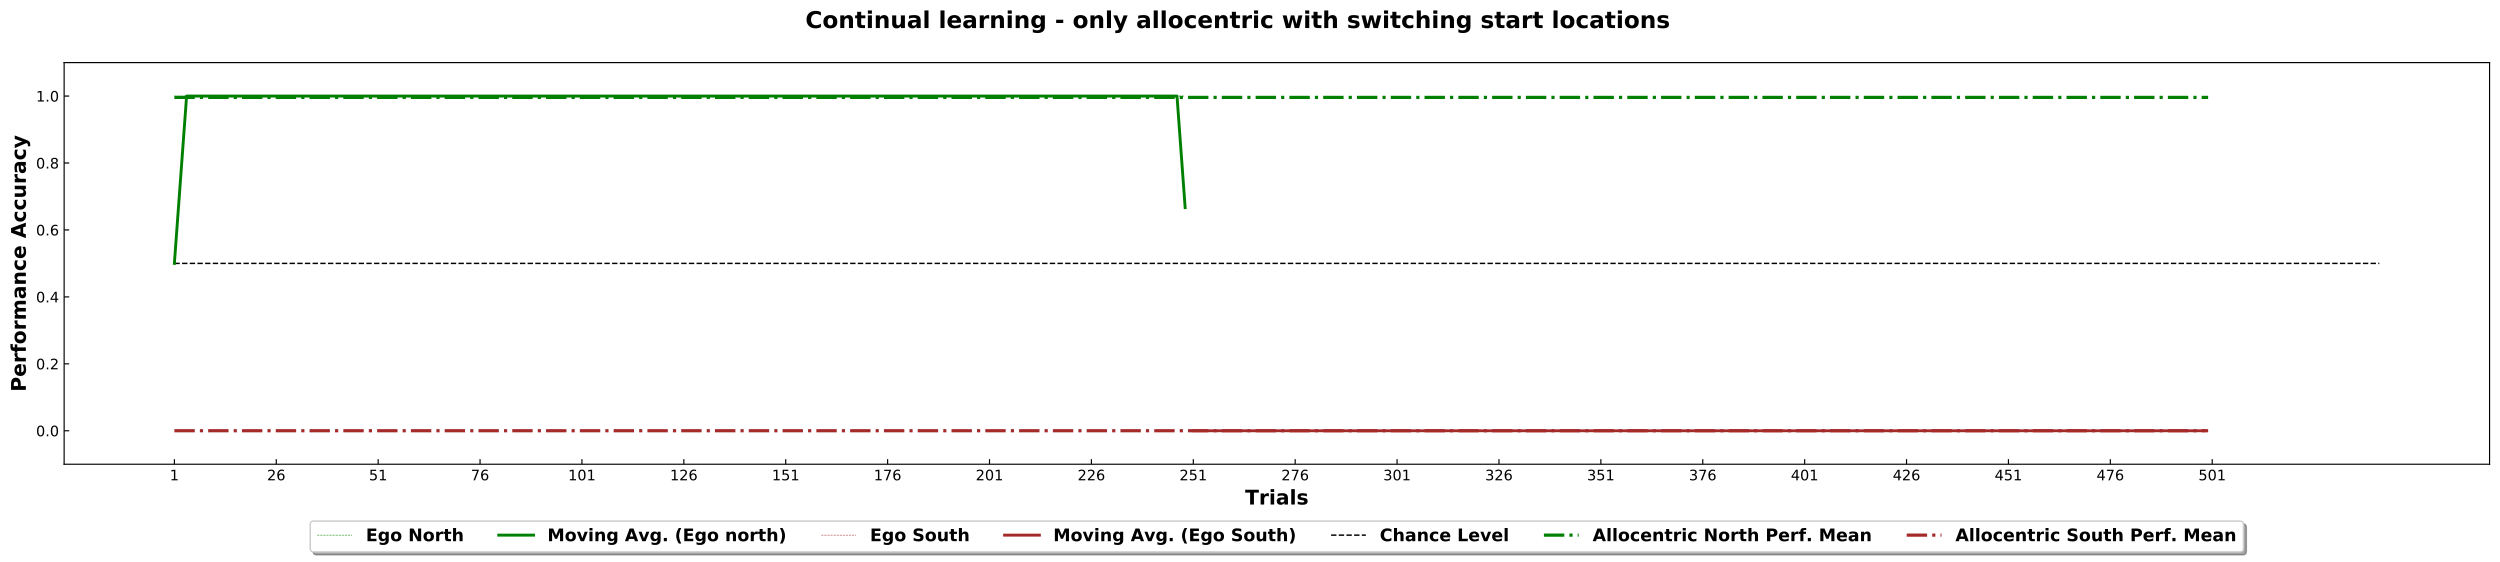 <?xml version="1.0" encoding="utf-8" standalone="no"?>
<!DOCTYPE svg PUBLIC "-//W3C//DTD SVG 1.1//EN"
  "http://www.w3.org/Graphics/SVG/1.1/DTD/svg11.dtd">
<!-- Created with matplotlib (https://matplotlib.org/) -->
<svg height="388.128pt" version="1.1" viewBox="0 0 1725.462 388.128" width="1725.462pt" xmlns="http://www.w3.org/2000/svg" xmlns:xlink="http://www.w3.org/1999/xlink">
 <defs>
  <style type="text/css">
*{stroke-linecap:butt;stroke-linejoin:round;}
  </style>
 </defs>
 <g id="figure_1">
  <g id="patch_1">
   <path d="M 0 388.128 
L 1725.462 388.128 
L 1725.462 -0 
L 0 -0 
z
" style="fill:#ffffff;"/>
  </g>
  <g id="axes_1">
   <g id="patch_2">
    <path d="M 44.262 320.4 
L 1718.262 320.4 
L 1718.262 43.2 
L 44.262 43.2 
z
" style="fill:#ffffff;"/>
   </g>
   <g id="matplotlib.axis_1">
    <g id="xtick_1">
     <g id="line2d_1">
      <defs>
       <path d="M 0 0 
L 0 -3.5 
" id="maa610872eb" style="stroke:#000000;stroke-width:0.8;"/>
      </defs>
      <g>
       <use style="stroke:#000000;stroke-width:0.8;" x="120.353" xlink:href="#maa610872eb" y="320.4"/>
      </g>
     </g>
     <g id="text_1">
      <!-- 1 -->
      <defs>
       <path d="M 12.406 8.297 
L 28.516 8.297 
L 28.516 63.922 
L 10.984 60.406 
L 10.984 69.391 
L 28.422 72.906 
L 38.281 72.906 
L 38.281 8.297 
L 54.391 8.297 
L 54.391 0 
L 12.406 0 
z
" id="DejaVuSans-49"/>
      </defs>
      <g transform="translate(117.172 331.498)scale(0.1 -0.1)">
       <use xlink:href="#DejaVuSans-49"/>
      </g>
     </g>
    </g>
    <g id="xtick_2">
     <g id="line2d_2">
      <g>
       <use style="stroke:#000000;stroke-width:0.8;" x="190.677" xlink:href="#maa610872eb" y="320.4"/>
      </g>
     </g>
     <g id="text_2">
      <!-- 26 -->
      <defs>
       <path d="M 19.188 8.297 
L 53.609 8.297 
L 53.609 0 
L 7.328 0 
L 7.328 8.297 
Q 12.938 14.109 22.625 23.891 
Q 32.328 33.688 34.812 36.531 
Q 39.547 41.844 41.422 45.531 
Q 43.312 49.219 43.312 52.781 
Q 43.312 58.594 39.234 62.25 
Q 35.156 65.922 28.609 65.922 
Q 23.969 65.922 18.812 64.312 
Q 13.672 62.703 7.812 59.422 
L 7.812 69.391 
Q 13.766 71.781 18.938 73 
Q 24.125 74.219 28.422 74.219 
Q 39.75 74.219 46.484 68.547 
Q 53.219 62.891 53.219 53.422 
Q 53.219 48.922 51.531 44.891 
Q 49.859 40.875 45.406 35.406 
Q 44.188 33.984 37.641 27.219 
Q 31.109 20.453 19.188 8.297 
z
" id="DejaVuSans-50"/>
       <path d="M 33.016 40.375 
Q 26.375 40.375 22.484 35.828 
Q 18.609 31.297 18.609 23.391 
Q 18.609 15.531 22.484 10.953 
Q 26.375 6.391 33.016 6.391 
Q 39.656 6.391 43.531 10.953 
Q 47.406 15.531 47.406 23.391 
Q 47.406 31.297 43.531 35.828 
Q 39.656 40.375 33.016 40.375 
z
M 52.594 71.297 
L 52.594 62.312 
Q 48.875 64.062 45.094 64.984 
Q 41.312 65.922 37.594 65.922 
Q 27.828 65.922 22.672 59.328 
Q 17.531 52.734 16.797 39.406 
Q 19.672 43.656 24.016 45.922 
Q 28.375 48.188 33.594 48.188 
Q 44.578 48.188 50.953 41.516 
Q 57.328 34.859 57.328 23.391 
Q 57.328 12.156 50.688 5.359 
Q 44.047 -1.422 33.016 -1.422 
Q 20.359 -1.422 13.672 8.266 
Q 6.984 17.969 6.984 36.375 
Q 6.984 53.656 15.188 63.938 
Q 23.391 74.219 37.203 74.219 
Q 40.922 74.219 44.703 73.484 
Q 48.484 72.75 52.594 71.297 
z
" id="DejaVuSans-54"/>
      </defs>
      <g transform="translate(184.315 331.498)scale(0.1 -0.1)">
       <use xlink:href="#DejaVuSans-50"/>
       <use x="63.623" xlink:href="#DejaVuSans-54"/>
      </g>
     </g>
    </g>
    <g id="xtick_3">
     <g id="line2d_3">
      <g>
       <use style="stroke:#000000;stroke-width:0.8;" x="261.001" xlink:href="#maa610872eb" y="320.4"/>
      </g>
     </g>
     <g id="text_3">
      <!-- 51 -->
      <defs>
       <path d="M 10.797 72.906 
L 49.516 72.906 
L 49.516 64.594 
L 19.828 64.594 
L 19.828 46.734 
Q 21.969 47.469 24.109 47.828 
Q 26.266 48.188 28.422 48.188 
Q 40.625 48.188 47.75 41.5 
Q 54.891 34.812 54.891 23.391 
Q 54.891 11.625 47.562 5.094 
Q 40.234 -1.422 26.906 -1.422 
Q 22.312 -1.422 17.547 -0.641 
Q 12.797 0.141 7.719 1.703 
L 7.719 11.625 
Q 12.109 9.234 16.797 8.062 
Q 21.484 6.891 26.703 6.891 
Q 35.156 6.891 40.078 11.328 
Q 45.016 15.766 45.016 23.391 
Q 45.016 31 40.078 35.438 
Q 35.156 39.891 26.703 39.891 
Q 22.75 39.891 18.812 39.016 
Q 14.891 38.141 10.797 36.281 
z
" id="DejaVuSans-53"/>
      </defs>
      <g transform="translate(254.639 331.498)scale(0.1 -0.1)">
       <use xlink:href="#DejaVuSans-53"/>
       <use x="63.623" xlink:href="#DejaVuSans-49"/>
      </g>
     </g>
    </g>
    <g id="xtick_4">
     <g id="line2d_4">
      <g>
       <use style="stroke:#000000;stroke-width:0.8;" x="331.326" xlink:href="#maa610872eb" y="320.4"/>
      </g>
     </g>
     <g id="text_4">
      <!-- 76 -->
      <defs>
       <path d="M 8.203 72.906 
L 55.078 72.906 
L 55.078 68.703 
L 28.609 0 
L 18.312 0 
L 43.219 64.594 
L 8.203 64.594 
z
" id="DejaVuSans-55"/>
      </defs>
      <g transform="translate(324.963 331.498)scale(0.1 -0.1)">
       <use xlink:href="#DejaVuSans-55"/>
       <use x="63.623" xlink:href="#DejaVuSans-54"/>
      </g>
     </g>
    </g>
    <g id="xtick_5">
     <g id="line2d_5">
      <g>
       <use style="stroke:#000000;stroke-width:0.8;" x="401.65" xlink:href="#maa610872eb" y="320.4"/>
      </g>
     </g>
     <g id="text_5">
      <!-- 101 -->
      <defs>
       <path d="M 31.781 66.406 
Q 24.172 66.406 20.328 58.906 
Q 16.5 51.422 16.5 36.375 
Q 16.5 21.391 20.328 13.891 
Q 24.172 6.391 31.781 6.391 
Q 39.453 6.391 43.281 13.891 
Q 47.125 21.391 47.125 36.375 
Q 47.125 51.422 43.281 58.906 
Q 39.453 66.406 31.781 66.406 
z
M 31.781 74.219 
Q 44.047 74.219 50.516 64.516 
Q 56.984 54.828 56.984 36.375 
Q 56.984 17.969 50.516 8.266 
Q 44.047 -1.422 31.781 -1.422 
Q 19.531 -1.422 13.062 8.266 
Q 6.594 17.969 6.594 36.375 
Q 6.594 54.828 13.062 64.516 
Q 19.531 74.219 31.781 74.219 
z
" id="DejaVuSans-48"/>
      </defs>
      <g transform="translate(392.106 331.498)scale(0.1 -0.1)">
       <use xlink:href="#DejaVuSans-49"/>
       <use x="63.623" xlink:href="#DejaVuSans-48"/>
       <use x="127.246" xlink:href="#DejaVuSans-49"/>
      </g>
     </g>
    </g>
    <g id="xtick_6">
     <g id="line2d_6">
      <g>
       <use style="stroke:#000000;stroke-width:0.8;" x="471.974" xlink:href="#maa610872eb" y="320.4"/>
      </g>
     </g>
     <g id="text_6">
      <!-- 126 -->
      <g transform="translate(462.431 331.498)scale(0.1 -0.1)">
       <use xlink:href="#DejaVuSans-49"/>
       <use x="63.623" xlink:href="#DejaVuSans-50"/>
       <use x="127.246" xlink:href="#DejaVuSans-54"/>
      </g>
     </g>
    </g>
    <g id="xtick_7">
     <g id="line2d_7">
      <g>
       <use style="stroke:#000000;stroke-width:0.8;" x="542.299" xlink:href="#maa610872eb" y="320.4"/>
      </g>
     </g>
     <g id="text_7">
      <!-- 151 -->
      <g transform="translate(532.755 331.498)scale(0.1 -0.1)">
       <use xlink:href="#DejaVuSans-49"/>
       <use x="63.623" xlink:href="#DejaVuSans-53"/>
       <use x="127.246" xlink:href="#DejaVuSans-49"/>
      </g>
     </g>
    </g>
    <g id="xtick_8">
     <g id="line2d_8">
      <g>
       <use style="stroke:#000000;stroke-width:0.8;" x="612.623" xlink:href="#maa610872eb" y="320.4"/>
      </g>
     </g>
     <g id="text_8">
      <!-- 176 -->
      <g transform="translate(603.079 331.498)scale(0.1 -0.1)">
       <use xlink:href="#DejaVuSans-49"/>
       <use x="63.623" xlink:href="#DejaVuSans-55"/>
       <use x="127.246" xlink:href="#DejaVuSans-54"/>
      </g>
     </g>
    </g>
    <g id="xtick_9">
     <g id="line2d_9">
      <g>
       <use style="stroke:#000000;stroke-width:0.8;" x="682.947" xlink:href="#maa610872eb" y="320.4"/>
      </g>
     </g>
     <g id="text_9">
      <!-- 201 -->
      <g transform="translate(673.404 331.498)scale(0.1 -0.1)">
       <use xlink:href="#DejaVuSans-50"/>
       <use x="63.623" xlink:href="#DejaVuSans-48"/>
       <use x="127.246" xlink:href="#DejaVuSans-49"/>
      </g>
     </g>
    </g>
    <g id="xtick_10">
     <g id="line2d_10">
      <g>
       <use style="stroke:#000000;stroke-width:0.8;" x="753.272" xlink:href="#maa610872eb" y="320.4"/>
      </g>
     </g>
     <g id="text_10">
      <!-- 226 -->
      <g transform="translate(743.728 331.498)scale(0.1 -0.1)">
       <use xlink:href="#DejaVuSans-50"/>
       <use x="63.623" xlink:href="#DejaVuSans-50"/>
       <use x="127.246" xlink:href="#DejaVuSans-54"/>
      </g>
     </g>
    </g>
    <g id="xtick_11">
     <g id="line2d_11">
      <g>
       <use style="stroke:#000000;stroke-width:0.8;" x="823.596" xlink:href="#maa610872eb" y="320.4"/>
      </g>
     </g>
     <g id="text_11">
      <!-- 251 -->
      <g transform="translate(814.052 331.498)scale(0.1 -0.1)">
       <use xlink:href="#DejaVuSans-50"/>
       <use x="63.623" xlink:href="#DejaVuSans-53"/>
       <use x="127.246" xlink:href="#DejaVuSans-49"/>
      </g>
     </g>
    </g>
    <g id="xtick_12">
     <g id="line2d_12">
      <g>
       <use style="stroke:#000000;stroke-width:0.8;" x="893.92" xlink:href="#maa610872eb" y="320.4"/>
      </g>
     </g>
     <g id="text_12">
      <!-- 276 -->
      <g transform="translate(884.377 331.498)scale(0.1 -0.1)">
       <use xlink:href="#DejaVuSans-50"/>
       <use x="63.623" xlink:href="#DejaVuSans-55"/>
       <use x="127.246" xlink:href="#DejaVuSans-54"/>
      </g>
     </g>
    </g>
    <g id="xtick_13">
     <g id="line2d_13">
      <g>
       <use style="stroke:#000000;stroke-width:0.8;" x="964.245" xlink:href="#maa610872eb" y="320.4"/>
      </g>
     </g>
     <g id="text_13">
      <!-- 301 -->
      <defs>
       <path d="M 40.578 39.312 
Q 47.656 37.797 51.625 33 
Q 55.609 28.219 55.609 21.188 
Q 55.609 10.406 48.188 4.484 
Q 40.766 -1.422 27.094 -1.422 
Q 22.516 -1.422 17.656 -0.516 
Q 12.797 0.391 7.625 2.203 
L 7.625 11.719 
Q 11.719 9.328 16.594 8.109 
Q 21.484 6.891 26.812 6.891 
Q 36.078 6.891 40.938 10.547 
Q 45.797 14.203 45.797 21.188 
Q 45.797 27.641 41.281 31.266 
Q 36.766 34.906 28.719 34.906 
L 20.219 34.906 
L 20.219 43.016 
L 29.109 43.016 
Q 36.375 43.016 40.234 45.922 
Q 44.094 48.828 44.094 54.297 
Q 44.094 59.906 40.109 62.906 
Q 36.141 65.922 28.719 65.922 
Q 24.656 65.922 20.016 65.031 
Q 15.375 64.156 9.812 62.312 
L 9.812 71.094 
Q 15.438 72.656 20.344 73.438 
Q 25.25 74.219 29.594 74.219 
Q 40.828 74.219 47.359 69.109 
Q 53.906 64.016 53.906 55.328 
Q 53.906 49.266 50.438 45.094 
Q 46.969 40.922 40.578 39.312 
z
" id="DejaVuSans-51"/>
      </defs>
      <g transform="translate(954.701 331.498)scale(0.1 -0.1)">
       <use xlink:href="#DejaVuSans-51"/>
       <use x="63.623" xlink:href="#DejaVuSans-48"/>
       <use x="127.246" xlink:href="#DejaVuSans-49"/>
      </g>
     </g>
    </g>
    <g id="xtick_14">
     <g id="line2d_14">
      <g>
       <use style="stroke:#000000;stroke-width:0.8;" x="1034.569" xlink:href="#maa610872eb" y="320.4"/>
      </g>
     </g>
     <g id="text_14">
      <!-- 326 -->
      <g transform="translate(1025.025 331.498)scale(0.1 -0.1)">
       <use xlink:href="#DejaVuSans-51"/>
       <use x="63.623" xlink:href="#DejaVuSans-50"/>
       <use x="127.246" xlink:href="#DejaVuSans-54"/>
      </g>
     </g>
    </g>
    <g id="xtick_15">
     <g id="line2d_15">
      <g>
       <use style="stroke:#000000;stroke-width:0.8;" x="1104.893" xlink:href="#maa610872eb" y="320.4"/>
      </g>
     </g>
     <g id="text_15">
      <!-- 351 -->
      <g transform="translate(1095.349 331.498)scale(0.1 -0.1)">
       <use xlink:href="#DejaVuSans-51"/>
       <use x="63.623" xlink:href="#DejaVuSans-53"/>
       <use x="127.246" xlink:href="#DejaVuSans-49"/>
      </g>
     </g>
    </g>
    <g id="xtick_16">
     <g id="line2d_16">
      <g>
       <use style="stroke:#000000;stroke-width:0.8;" x="1175.218" xlink:href="#maa610872eb" y="320.4"/>
      </g>
     </g>
     <g id="text_16">
      <!-- 376 -->
      <g transform="translate(1165.674 331.498)scale(0.1 -0.1)">
       <use xlink:href="#DejaVuSans-51"/>
       <use x="63.623" xlink:href="#DejaVuSans-55"/>
       <use x="127.246" xlink:href="#DejaVuSans-54"/>
      </g>
     </g>
    </g>
    <g id="xtick_17">
     <g id="line2d_17">
      <g>
       <use style="stroke:#000000;stroke-width:0.8;" x="1245.542" xlink:href="#maa610872eb" y="320.4"/>
      </g>
     </g>
     <g id="text_17">
      <!-- 401 -->
      <defs>
       <path d="M 37.797 64.312 
L 12.891 25.391 
L 37.797 25.391 
z
M 35.203 72.906 
L 47.609 72.906 
L 47.609 25.391 
L 58.016 25.391 
L 58.016 17.188 
L 47.609 17.188 
L 47.609 0 
L 37.797 0 
L 37.797 17.188 
L 4.891 17.188 
L 4.891 26.703 
z
" id="DejaVuSans-52"/>
      </defs>
      <g transform="translate(1235.998 331.498)scale(0.1 -0.1)">
       <use xlink:href="#DejaVuSans-52"/>
       <use x="63.623" xlink:href="#DejaVuSans-48"/>
       <use x="127.246" xlink:href="#DejaVuSans-49"/>
      </g>
     </g>
    </g>
    <g id="xtick_18">
     <g id="line2d_18">
      <g>
       <use style="stroke:#000000;stroke-width:0.8;" x="1315.866" xlink:href="#maa610872eb" y="320.4"/>
      </g>
     </g>
     <g id="text_18">
      <!-- 426 -->
      <g transform="translate(1306.322 331.498)scale(0.1 -0.1)">
       <use xlink:href="#DejaVuSans-52"/>
       <use x="63.623" xlink:href="#DejaVuSans-50"/>
       <use x="127.246" xlink:href="#DejaVuSans-54"/>
      </g>
     </g>
    </g>
    <g id="xtick_19">
     <g id="line2d_19">
      <g>
       <use style="stroke:#000000;stroke-width:0.8;" x="1386.19" xlink:href="#maa610872eb" y="320.4"/>
      </g>
     </g>
     <g id="text_19">
      <!-- 451 -->
      <g transform="translate(1376.647 331.498)scale(0.1 -0.1)">
       <use xlink:href="#DejaVuSans-52"/>
       <use x="63.623" xlink:href="#DejaVuSans-53"/>
       <use x="127.246" xlink:href="#DejaVuSans-49"/>
      </g>
     </g>
    </g>
    <g id="xtick_20">
     <g id="line2d_20">
      <g>
       <use style="stroke:#000000;stroke-width:0.8;" x="1456.515" xlink:href="#maa610872eb" y="320.4"/>
      </g>
     </g>
     <g id="text_20">
      <!-- 476 -->
      <g transform="translate(1446.971 331.498)scale(0.1 -0.1)">
       <use xlink:href="#DejaVuSans-52"/>
       <use x="63.623" xlink:href="#DejaVuSans-55"/>
       <use x="127.246" xlink:href="#DejaVuSans-54"/>
      </g>
     </g>
    </g>
    <g id="xtick_21">
     <g id="line2d_21">
      <g>
       <use style="stroke:#000000;stroke-width:0.8;" x="1526.839" xlink:href="#maa610872eb" y="320.4"/>
      </g>
     </g>
     <g id="text_21">
      <!-- 501 -->
      <g transform="translate(1517.295 331.498)scale(0.1 -0.1)">
       <use xlink:href="#DejaVuSans-53"/>
       <use x="63.623" xlink:href="#DejaVuSans-48"/>
       <use x="127.246" xlink:href="#DejaVuSans-49"/>
      </g>
     </g>
    </g>
    <g id="text_22">
     <!-- Trials -->
     <defs>
      <path d="M 0.484 72.906 
L 67.672 72.906 
L 67.672 58.688 
L 43.5 58.688 
L 43.5 0 
L 24.703 0 
L 24.703 58.688 
L 0.484 58.688 
z
" id="DejaVuSans-Bold-84"/>
      <path d="M 49.031 39.797 
Q 46.734 40.875 44.453 41.375 
Q 42.188 41.891 39.891 41.891 
Q 33.156 41.891 29.516 37.562 
Q 25.875 33.25 25.875 25.203 
L 25.875 0 
L 8.406 0 
L 8.406 54.688 
L 25.875 54.688 
L 25.875 45.703 
Q 29.25 51.078 33.609 53.531 
Q 37.984 56 44.094 56 
Q 44.969 56 45.984 55.922 
Q 47.016 55.859 48.969 55.609 
z
" id="DejaVuSans-Bold-114"/>
      <path d="M 8.406 54.688 
L 25.875 54.688 
L 25.875 0 
L 8.406 0 
z
M 8.406 75.984 
L 25.875 75.984 
L 25.875 61.719 
L 8.406 61.719 
z
" id="DejaVuSans-Bold-105"/>
      <path d="M 32.906 24.609 
Q 27.438 24.609 24.672 22.75 
Q 21.922 20.906 21.922 17.281 
Q 21.922 13.969 24.141 12.078 
Q 26.375 10.203 30.328 10.203 
Q 35.25 10.203 38.625 13.734 
Q 42 17.281 42 22.609 
L 42 24.609 
z
M 59.625 31.203 
L 59.625 0 
L 42 0 
L 42 8.109 
Q 38.484 3.125 34.078 0.844 
Q 29.688 -1.422 23.391 -1.422 
Q 14.891 -1.422 9.594 3.531 
Q 4.297 8.5 4.297 16.406 
Q 4.297 26.031 10.906 30.516 
Q 17.531 35.016 31.688 35.016 
L 42 35.016 
L 42 36.375 
Q 42 40.531 38.719 42.453 
Q 35.453 44.391 28.516 44.391 
Q 22.906 44.391 18.062 43.266 
Q 13.234 42.141 9.078 39.891 
L 9.078 53.219 
Q 14.703 54.594 20.359 55.297 
Q 26.031 56 31.688 56 
Q 46.484 56 53.047 50.172 
Q 59.625 44.344 59.625 31.203 
z
" id="DejaVuSans-Bold-97"/>
      <path d="M 8.406 75.984 
L 25.875 75.984 
L 25.875 0 
L 8.406 0 
z
" id="DejaVuSans-Bold-108"/>
      <path d="M 51.125 52.984 
L 51.125 39.703 
Q 45.516 42.047 40.281 43.219 
Q 35.062 44.391 30.422 44.391 
Q 25.438 44.391 23.016 43.141 
Q 20.609 41.891 20.609 39.312 
Q 20.609 37.203 22.438 36.078 
Q 24.266 34.969 29 34.422 
L 32.078 33.984 
Q 45.516 32.281 50.141 28.375 
Q 54.781 24.469 54.781 16.109 
Q 54.781 7.375 48.328 2.969 
Q 41.891 -1.422 29.109 -1.422 
Q 23.688 -1.422 17.891 -0.562 
Q 12.109 0.297 6 2 
L 6 15.281 
Q 11.234 12.75 16.719 11.469 
Q 22.219 10.203 27.875 10.203 
Q 33.016 10.203 35.594 11.609 
Q 38.188 13.031 38.188 15.828 
Q 38.188 18.172 36.406 19.312 
Q 34.625 20.453 29.297 21.094 
L 26.219 21.484 
Q 14.547 22.953 9.859 26.906 
Q 5.172 30.859 5.172 38.922 
Q 5.172 47.609 11.125 51.797 
Q 17.094 56 29.391 56 
Q 34.234 56 39.547 55.266 
Q 44.875 54.547 51.125 52.984 
z
" id="DejaVuSans-Bold-115"/>
     </defs>
     <g transform="translate(859.357 348.216)scale(0.14 -0.14)">
      <use xlink:href="#DejaVuSans-Bold-84"/>
      <use x="68.041" xlink:href="#DejaVuSans-Bold-114"/>
      <use x="117.357" xlink:href="#DejaVuSans-Bold-105"/>
      <use x="151.635" xlink:href="#DejaVuSans-Bold-97"/>
      <use x="219.115" xlink:href="#DejaVuSans-Bold-108"/>
      <use x="253.393" xlink:href="#DejaVuSans-Bold-115"/>
     </g>
    </g>
   </g>
   <g id="matplotlib.axis_2">
    <g id="ytick_1">
     <g id="line2d_22">
      <defs>
       <path d="M 0 0 
L 3.5 0 
" id="m607357d8b3" style="stroke:#000000;stroke-width:0.8;"/>
      </defs>
      <g>
       <use style="stroke:#000000;stroke-width:0.8;" x="44.262" xlink:href="#m607357d8b3" y="297.3"/>
      </g>
     </g>
     <g id="text_23">
      <!-- 0.0 -->
      <defs>
       <path d="M 10.688 12.406 
L 21 12.406 
L 21 0 
L 10.688 0 
z
" id="DejaVuSans-46"/>
      </defs>
      <g transform="translate(24.859 301.099)scale(0.1 -0.1)">
       <use xlink:href="#DejaVuSans-48"/>
       <use x="63.623" xlink:href="#DejaVuSans-46"/>
       <use x="95.41" xlink:href="#DejaVuSans-48"/>
      </g>
     </g>
    </g>
    <g id="ytick_2">
     <g id="line2d_23">
      <g>
       <use style="stroke:#000000;stroke-width:0.8;" x="44.262" xlink:href="#m607357d8b3" y="251.1"/>
      </g>
     </g>
     <g id="text_24">
      <!-- 0.2 -->
      <g transform="translate(24.859 254.899)scale(0.1 -0.1)">
       <use xlink:href="#DejaVuSans-48"/>
       <use x="63.623" xlink:href="#DejaVuSans-46"/>
       <use x="95.41" xlink:href="#DejaVuSans-50"/>
      </g>
     </g>
    </g>
    <g id="ytick_3">
     <g id="line2d_24">
      <g>
       <use style="stroke:#000000;stroke-width:0.8;" x="44.262" xlink:href="#m607357d8b3" y="204.9"/>
      </g>
     </g>
     <g id="text_25">
      <!-- 0.4 -->
      <g transform="translate(24.859 208.699)scale(0.1 -0.1)">
       <use xlink:href="#DejaVuSans-48"/>
       <use x="63.623" xlink:href="#DejaVuSans-46"/>
       <use x="95.41" xlink:href="#DejaVuSans-52"/>
      </g>
     </g>
    </g>
    <g id="ytick_4">
     <g id="line2d_25">
      <g>
       <use style="stroke:#000000;stroke-width:0.8;" x="44.262" xlink:href="#m607357d8b3" y="158.7"/>
      </g>
     </g>
     <g id="text_26">
      <!-- 0.6 -->
      <g transform="translate(24.859 162.499)scale(0.1 -0.1)">
       <use xlink:href="#DejaVuSans-48"/>
       <use x="63.623" xlink:href="#DejaVuSans-46"/>
       <use x="95.41" xlink:href="#DejaVuSans-54"/>
      </g>
     </g>
    </g>
    <g id="ytick_5">
     <g id="line2d_26">
      <g>
       <use style="stroke:#000000;stroke-width:0.8;" x="44.262" xlink:href="#m607357d8b3" y="112.5"/>
      </g>
     </g>
     <g id="text_27">
      <!-- 0.8 -->
      <defs>
       <path d="M 31.781 34.625 
Q 24.75 34.625 20.719 30.859 
Q 16.703 27.094 16.703 20.516 
Q 16.703 13.922 20.719 10.156 
Q 24.75 6.391 31.781 6.391 
Q 38.812 6.391 42.859 10.172 
Q 46.922 13.969 46.922 20.516 
Q 46.922 27.094 42.891 30.859 
Q 38.875 34.625 31.781 34.625 
z
M 21.922 38.812 
Q 15.578 40.375 12.031 44.719 
Q 8.5 49.078 8.5 55.328 
Q 8.5 64.062 14.719 69.141 
Q 20.953 74.219 31.781 74.219 
Q 42.672 74.219 48.875 69.141 
Q 55.078 64.062 55.078 55.328 
Q 55.078 49.078 51.531 44.719 
Q 48 40.375 41.703 38.812 
Q 48.828 37.156 52.797 32.312 
Q 56.781 27.484 56.781 20.516 
Q 56.781 9.906 50.312 4.234 
Q 43.844 -1.422 31.781 -1.422 
Q 19.734 -1.422 13.25 4.234 
Q 6.781 9.906 6.781 20.516 
Q 6.781 27.484 10.781 32.312 
Q 14.797 37.156 21.922 38.812 
z
M 18.312 54.391 
Q 18.312 48.734 21.844 45.562 
Q 25.391 42.391 31.781 42.391 
Q 38.141 42.391 41.719 45.562 
Q 45.312 48.734 45.312 54.391 
Q 45.312 60.062 41.719 63.234 
Q 38.141 66.406 31.781 66.406 
Q 25.391 66.406 21.844 63.234 
Q 18.312 60.062 18.312 54.391 
z
" id="DejaVuSans-56"/>
      </defs>
      <g transform="translate(24.859 116.299)scale(0.1 -0.1)">
       <use xlink:href="#DejaVuSans-48"/>
       <use x="63.623" xlink:href="#DejaVuSans-46"/>
       <use x="95.41" xlink:href="#DejaVuSans-56"/>
      </g>
     </g>
    </g>
    <g id="ytick_6">
     <g id="line2d_27">
      <g>
       <use style="stroke:#000000;stroke-width:0.8;" x="44.262" xlink:href="#m607357d8b3" y="66.3"/>
      </g>
     </g>
     <g id="text_28">
      <!-- 1.0 -->
      <g transform="translate(24.859 70.099)scale(0.1 -0.1)">
       <use xlink:href="#DejaVuSans-49"/>
       <use x="63.623" xlink:href="#DejaVuSans-46"/>
       <use x="95.41" xlink:href="#DejaVuSans-48"/>
      </g>
     </g>
    </g>
    <g id="text_29">
     <!-- Performance Accuracy -->
     <defs>
      <path d="M 9.188 72.906 
L 40.375 72.906 
Q 54.297 72.906 61.734 66.719 
Q 69.188 60.547 69.188 49.125 
Q 69.188 37.641 61.734 31.469 
Q 54.297 25.297 40.375 25.297 
L 27.984 25.297 
L 27.984 0 
L 9.188 0 
z
M 27.984 59.281 
L 27.984 38.922 
L 38.375 38.922 
Q 43.844 38.922 46.828 41.578 
Q 49.812 44.234 49.812 49.125 
Q 49.812 54 46.828 56.641 
Q 43.844 59.281 38.375 59.281 
z
" id="DejaVuSans-Bold-80"/>
      <path d="M 62.984 27.484 
L 62.984 22.516 
L 22.125 22.516 
Q 22.75 16.359 26.562 13.281 
Q 30.375 10.203 37.203 10.203 
Q 42.719 10.203 48.5 11.844 
Q 54.297 13.484 60.406 16.797 
L 60.406 3.328 
Q 54.203 0.984 48 -0.219 
Q 41.797 -1.422 35.594 -1.422 
Q 20.75 -1.422 12.516 6.125 
Q 4.297 13.672 4.297 27.297 
Q 4.297 40.672 12.375 48.328 
Q 20.453 56 34.625 56 
Q 47.516 56 55.25 48.234 
Q 62.984 40.484 62.984 27.484 
z
M 45.016 33.297 
Q 45.016 38.281 42.109 41.328 
Q 39.203 44.391 34.516 44.391 
Q 29.438 44.391 26.266 41.531 
Q 23.094 38.672 22.312 33.297 
z
" id="DejaVuSans-Bold-101"/>
      <path d="M 44.391 75.984 
L 44.391 64.5 
L 34.719 64.5 
Q 31 64.5 29.531 63.156 
Q 28.078 61.812 28.078 58.5 
L 28.078 54.688 
L 43.016 54.688 
L 43.016 42.188 
L 28.078 42.188 
L 28.078 0 
L 10.594 0 
L 10.594 42.188 
L 1.906 42.188 
L 1.906 54.688 
L 10.594 54.688 
L 10.594 58.5 
Q 10.594 67.438 15.578 71.703 
Q 20.562 75.984 31 75.984 
z
" id="DejaVuSans-Bold-102"/>
      <path d="M 34.422 43.5 
Q 28.609 43.5 25.562 39.328 
Q 22.516 35.156 22.516 27.297 
Q 22.516 19.438 25.562 15.25 
Q 28.609 11.078 34.422 11.078 
Q 40.141 11.078 43.156 15.25 
Q 46.188 19.438 46.188 27.297 
Q 46.188 35.156 43.156 39.328 
Q 40.141 43.5 34.422 43.5 
z
M 34.422 56 
Q 48.531 56 56.469 48.375 
Q 64.406 40.766 64.406 27.297 
Q 64.406 13.812 56.469 6.188 
Q 48.531 -1.422 34.422 -1.422 
Q 20.266 -1.422 12.281 6.188 
Q 4.297 13.812 4.297 27.297 
Q 4.297 40.766 12.281 48.375 
Q 20.266 56 34.422 56 
z
" id="DejaVuSans-Bold-111"/>
      <path d="M 59.078 45.609 
Q 62.406 50.688 66.969 53.344 
Q 71.531 56 77 56 
Q 86.422 56 91.359 50.188 
Q 96.297 44.391 96.297 33.297 
L 96.297 0 
L 78.719 0 
L 78.719 28.516 
Q 78.766 29.156 78.781 29.828 
Q 78.812 30.516 78.812 31.781 
Q 78.812 37.594 77.094 40.203 
Q 75.391 42.828 71.578 42.828 
Q 66.609 42.828 63.891 38.719 
Q 61.188 34.625 61.078 26.859 
L 61.078 0 
L 43.5 0 
L 43.5 28.516 
Q 43.5 37.594 41.938 40.203 
Q 40.375 42.828 36.375 42.828 
Q 31.344 42.828 28.609 38.703 
Q 25.875 34.578 25.875 26.906 
L 25.875 0 
L 8.297 0 
L 8.297 54.688 
L 25.875 54.688 
L 25.875 46.688 
Q 29.109 51.312 33.281 53.656 
Q 37.453 56 42.484 56 
Q 48.141 56 52.484 53.266 
Q 56.844 50.531 59.078 45.609 
z
" id="DejaVuSans-Bold-109"/>
      <path d="M 63.375 33.297 
L 63.375 0 
L 45.797 0 
L 45.797 5.422 
L 45.797 25.484 
Q 45.797 32.562 45.484 35.25 
Q 45.172 37.938 44.391 39.203 
Q 43.359 40.922 41.594 41.875 
Q 39.844 42.828 37.594 42.828 
Q 32.125 42.828 29 38.594 
Q 25.875 34.375 25.875 26.906 
L 25.875 0 
L 8.406 0 
L 8.406 54.688 
L 25.875 54.688 
L 25.875 46.688 
Q 29.828 51.469 34.266 53.734 
Q 38.719 56 44.094 56 
Q 53.562 56 58.469 50.188 
Q 63.375 44.391 63.375 33.297 
z
" id="DejaVuSans-Bold-110"/>
      <path d="M 52.594 52.984 
L 52.594 38.719 
Q 49.031 41.156 45.438 42.328 
Q 41.844 43.5 37.984 43.5 
Q 30.672 43.5 26.594 39.234 
Q 22.516 34.969 22.516 27.297 
Q 22.516 19.625 26.594 15.344 
Q 30.672 11.078 37.984 11.078 
Q 42.094 11.078 45.781 12.297 
Q 49.469 13.531 52.594 15.922 
L 52.594 1.609 
Q 48.484 0.094 44.266 -0.656 
Q 40.047 -1.422 35.797 -1.422 
Q 21 -1.422 12.641 6.172 
Q 4.297 13.766 4.297 27.297 
Q 4.297 40.828 12.641 48.406 
Q 21 56 35.797 56 
Q 40.094 56 44.266 55.25 
Q 48.438 54.5 52.594 52.984 
z
" id="DejaVuSans-Bold-99"/>
      <path id="DejaVuSans-Bold-32"/>
      <path d="M 53.422 13.281 
L 24.031 13.281 
L 19.391 0 
L 0.484 0 
L 27.484 72.906 
L 49.906 72.906 
L 76.906 0 
L 58.016 0 
z
M 28.719 26.812 
L 48.688 26.812 
L 38.719 55.812 
z
" id="DejaVuSans-Bold-65"/>
      <path d="M 7.812 21.297 
L 7.812 54.688 
L 25.391 54.688 
L 25.391 49.219 
Q 25.391 44.781 25.344 38.062 
Q 25.297 31.344 25.297 29.109 
Q 25.297 22.516 25.641 19.609 
Q 25.984 16.703 26.812 15.375 
Q 27.875 13.672 29.609 12.734 
Q 31.344 11.812 33.594 11.812 
Q 39.062 11.812 42.188 16.016 
Q 45.312 20.219 45.312 27.688 
L 45.312 54.688 
L 62.797 54.688 
L 62.797 0 
L 45.312 0 
L 45.312 7.906 
Q 41.359 3.125 36.938 0.844 
Q 32.516 -1.422 27.203 -1.422 
Q 17.719 -1.422 12.766 4.391 
Q 7.812 10.203 7.812 21.297 
z
" id="DejaVuSans-Bold-117"/>
      <path d="M 1.219 54.688 
L 18.703 54.688 
L 33.406 17.578 
L 45.906 54.688 
L 63.375 54.688 
L 40.375 -5.172 
Q 36.922 -14.312 32.297 -17.938 
Q 27.688 -21.578 20.125 -21.578 
L 10.016 -21.578 
L 10.016 -10.109 
L 15.484 -10.109 
Q 19.922 -10.109 21.938 -8.688 
Q 23.969 -7.281 25.094 -3.609 
L 25.594 -2.094 
z
" id="DejaVuSans-Bold-121"/>
     </defs>
     <g transform="translate(17.838 270.361)rotate(-90)scale(0.14 -0.14)">
      <use xlink:href="#DejaVuSans-Bold-80"/>
      <use x="73.291" xlink:href="#DejaVuSans-Bold-101"/>
      <use x="141.113" xlink:href="#DejaVuSans-Bold-114"/>
      <use x="190.43" xlink:href="#DejaVuSans-Bold-102"/>
      <use x="233.936" xlink:href="#DejaVuSans-Bold-111"/>
      <use x="302.637" xlink:href="#DejaVuSans-Bold-114"/>
      <use x="351.953" xlink:href="#DejaVuSans-Bold-109"/>
      <use x="456.152" xlink:href="#DejaVuSans-Bold-97"/>
      <use x="523.633" xlink:href="#DejaVuSans-Bold-110"/>
      <use x="594.824" xlink:href="#DejaVuSans-Bold-99"/>
      <use x="654.102" xlink:href="#DejaVuSans-Bold-101"/>
      <use x="721.924" xlink:href="#DejaVuSans-Bold-32"/>
      <use x="756.738" xlink:href="#DejaVuSans-Bold-65"/>
      <use x="834.131" xlink:href="#DejaVuSans-Bold-99"/>
      <use x="893.408" xlink:href="#DejaVuSans-Bold-99"/>
      <use x="952.686" xlink:href="#DejaVuSans-Bold-117"/>
      <use x="1023.877" xlink:href="#DejaVuSans-Bold-114"/>
      <use x="1073.193" xlink:href="#DejaVuSans-Bold-97"/>
      <use x="1140.674" xlink:href="#DejaVuSans-Bold-99"/>
      <use x="1199.951" xlink:href="#DejaVuSans-Bold-121"/>
     </g>
    </g>
   </g>
   <g id="LineCollection_1">
    <path clip-path="url(#p742b52f232)" d="M 120.353 181.8 
L 1642.171 181.8 
" style="fill:none;stroke:#000000;stroke-dasharray:3.7,1.6;stroke-dashoffset:0;"/>
   </g>
   <g id="LineCollection_2">
    <path clip-path="url(#p742b52f232)" d="M 120.353 67.224 
L 1524.026 67.224 
" style="fill:none;stroke:#008000;stroke-dasharray:14.08,3.52,2.2,3.52;stroke-dashoffset:0;stroke-width:2.2;"/>
   </g>
   <g id="LineCollection_3">
    <path clip-path="url(#p742b52f232)" d="M 120.353 297.3 
L 1524.026 297.3 
" style="fill:none;stroke:#a52a2a;stroke-dasharray:14.08,3.52,2.2,3.52;stroke-dashoffset:0;stroke-width:2.2;"/>
   </g>
   <g id="line2d_28">
    <path clip-path="url(#p742b52f232)" d="M 120.353 66.3 
L 817.97 66.3 
L 817.97 66.3 
" style="fill:none;stroke:#008000;stroke-dasharray:1.48,0.64;stroke-dashoffset:0;stroke-width:0.4;"/>
   </g>
   <g id="line2d_29">
    <path clip-path="url(#p742b52f232)" d="M 120.353 181.8 
L 128.792 66.3 
L 812.344 66.3 
L 817.97 143.3 
L 817.97 143.3 
" style="fill:none;stroke:#008000;stroke-linecap:square;stroke-width:2;"/>
   </g>
   <g id="line2d_30">
    <path clip-path="url(#p742b52f232)" d="M 823.596 297.3 
L 1521.213 297.3 
L 1521.213 297.3 
" style="fill:none;stroke:#a52a2a;stroke-dasharray:1.48,0.64;stroke-dashoffset:0;stroke-width:0.4;"/>
   </g>
   <g id="line2d_31">
    <path clip-path="url(#p742b52f232)" d="M 823.596 297.3 
L 1521.213 297.3 
L 1521.213 297.3 
" style="fill:none;stroke:#a52a2a;stroke-linecap:square;stroke-width:2;"/>
   </g>
   <g id="patch_3">
    <path d="M 44.262 320.4 
L 44.262 43.2 
" style="fill:none;stroke:#000000;stroke-linecap:square;stroke-linejoin:miter;stroke-width:0.8;"/>
   </g>
   <g id="patch_4">
    <path d="M 1718.262 320.4 
L 1718.262 43.2 
" style="fill:none;stroke:#000000;stroke-linecap:square;stroke-linejoin:miter;stroke-width:0.8;"/>
   </g>
   <g id="patch_5">
    <path d="M 44.262 320.4 
L 1718.262 320.4 
" style="fill:none;stroke:#000000;stroke-linecap:square;stroke-linejoin:miter;stroke-width:0.8;"/>
   </g>
   <g id="patch_6">
    <path d="M 44.262 43.2 
L 1718.262 43.2 
" style="fill:none;stroke:#000000;stroke-linecap:square;stroke-linejoin:miter;stroke-width:0.8;"/>
   </g>
   <g id="legend_1">
    <g id="patch_7">
     <path d="M 218.529 382.928 
L 1547.994 382.928 
Q 1550.394 382.928 1550.394 380.528 
L 1550.394 364.021 
Q 1550.394 361.62 1547.994 361.62 
L 218.529 361.62 
Q 216.129 361.62 216.129 364.021 
L 216.129 380.528 
Q 216.129 382.928 218.529 382.928 
z
" style="fill:#4c4c4c;opacity:0.5;stroke:#4c4c4c;stroke-linejoin:miter;"/>
    </g>
    <g id="patch_8">
     <path d="M 216.529 380.928 
L 1545.994 380.928 
Q 1548.394 380.928 1548.394 378.528 
L 1548.394 362.021 
Q 1548.394 359.62 1545.994 359.62 
L 216.529 359.62 
Q 214.129 359.62 214.129 362.021 
L 214.129 378.528 
Q 214.129 380.928 216.529 380.928 
z
" style="fill:#ffffff;stroke:#cccccc;stroke-linejoin:miter;"/>
    </g>
    <g id="line2d_32">
     <path d="M 218.929 369.339 
L 242.929 369.339 
" style="fill:none;stroke:#008000;stroke-dasharray:1.48,0.64;stroke-dashoffset:0;stroke-width:0.4;"/>
    </g>
    <g id="line2d_33"/>
    <g id="text_30">
     <!-- Ego North -->
     <defs>
      <path d="M 9.188 72.906 
L 59.906 72.906 
L 59.906 58.688 
L 27.984 58.688 
L 27.984 45.125 
L 58.016 45.125 
L 58.016 30.906 
L 27.984 30.906 
L 27.984 14.203 
L 60.984 14.203 
L 60.984 0 
L 9.188 0 
z
" id="DejaVuSans-Bold-69"/>
      <path d="M 45.609 9.281 
Q 42 4.5 37.641 2.25 
Q 33.297 0 27.594 0 
Q 17.578 0 11.031 7.875 
Q 4.5 15.766 4.5 27.984 
Q 4.5 40.234 11.031 48.062 
Q 17.578 55.906 27.594 55.906 
Q 33.297 55.906 37.641 53.656 
Q 42 51.422 45.609 46.578 
L 45.609 54.688 
L 63.188 54.688 
L 63.188 5.516 
Q 63.188 -7.672 54.859 -14.625 
Q 46.531 -21.578 30.719 -21.578 
Q 25.594 -21.578 20.797 -20.797 
Q 16.016 -20.016 11.188 -18.406 
L 11.188 -4.781 
Q 15.766 -7.422 20.156 -8.719 
Q 24.562 -10.016 29 -10.016 
Q 37.594 -10.016 41.594 -6.25 
Q 45.609 -2.484 45.609 5.516 
z
M 34.078 43.312 
Q 28.656 43.312 25.625 39.297 
Q 22.609 35.297 22.609 27.984 
Q 22.609 20.453 25.531 16.578 
Q 28.469 12.703 34.078 12.703 
Q 39.547 12.703 42.578 16.703 
Q 45.609 20.703 45.609 27.984 
Q 45.609 35.297 42.578 39.297 
Q 39.547 43.312 34.078 43.312 
z
" id="DejaVuSans-Bold-103"/>
      <path d="M 9.188 72.906 
L 30.172 72.906 
L 56.688 22.906 
L 56.688 72.906 
L 74.516 72.906 
L 74.516 0 
L 53.516 0 
L 27 50 
L 27 0 
L 9.188 0 
z
" id="DejaVuSans-Bold-78"/>
      <path d="M 27.484 70.219 
L 27.484 54.688 
L 45.516 54.688 
L 45.516 42.188 
L 27.484 42.188 
L 27.484 19 
Q 27.484 15.188 29 13.844 
Q 30.516 12.5 35.016 12.5 
L 44 12.5 
L 44 0 
L 29 0 
Q 18.656 0 14.328 4.312 
Q 10.016 8.641 10.016 19 
L 10.016 42.188 
L 1.312 42.188 
L 1.312 54.688 
L 10.016 54.688 
L 10.016 70.219 
z
" id="DejaVuSans-Bold-116"/>
      <path d="M 63.375 33.297 
L 63.375 0 
L 45.797 0 
L 45.797 5.422 
L 45.797 25.391 
Q 45.797 32.562 45.484 35.25 
Q 45.172 37.938 44.391 39.203 
Q 43.359 40.922 41.594 41.875 
Q 39.844 42.828 37.594 42.828 
Q 32.125 42.828 29 38.594 
Q 25.875 34.375 25.875 26.906 
L 25.875 0 
L 8.406 0 
L 8.406 75.984 
L 25.875 75.984 
L 25.875 46.688 
Q 29.828 51.469 34.266 53.734 
Q 38.719 56 44.094 56 
Q 53.562 56 58.469 50.188 
Q 63.375 44.391 63.375 33.297 
z
" id="DejaVuSans-Bold-104"/>
     </defs>
     <g transform="translate(252.529 373.539)scale(0.12 -0.12)">
      <use xlink:href="#DejaVuSans-Bold-69"/>
      <use x="68.311" xlink:href="#DejaVuSans-Bold-103"/>
      <use x="139.893" xlink:href="#DejaVuSans-Bold-111"/>
      <use x="208.594" xlink:href="#DejaVuSans-Bold-32"/>
      <use x="243.408" xlink:href="#DejaVuSans-Bold-78"/>
      <use x="327.1" xlink:href="#DejaVuSans-Bold-111"/>
      <use x="395.801" xlink:href="#DejaVuSans-Bold-114"/>
      <use x="445.117" xlink:href="#DejaVuSans-Bold-116"/>
      <use x="492.92" xlink:href="#DejaVuSans-Bold-104"/>
     </g>
    </g>
    <g id="line2d_34">
     <path d="M 344.221 369.339 
L 368.221 369.339 
" style="fill:none;stroke:#008000;stroke-linecap:square;stroke-width:2;"/>
    </g>
    <g id="line2d_35"/>
    <g id="text_31">
     <!-- Moving Avg. (Ego north) -->
     <defs>
      <path d="M 9.188 72.906 
L 33.109 72.906 
L 49.703 33.891 
L 66.406 72.906 
L 90.281 72.906 
L 90.281 0 
L 72.516 0 
L 72.516 53.328 
L 55.719 14.016 
L 43.797 14.016 
L 27 53.328 
L 27 0 
L 9.188 0 
z
" id="DejaVuSans-Bold-77"/>
      <path d="M 1.516 54.688 
L 19 54.688 
L 32.625 16.891 
L 46.188 54.688 
L 63.719 54.688 
L 42.188 0 
L 23 0 
z
" id="DejaVuSans-Bold-118"/>
      <path d="M 10.203 18.891 
L 27.781 18.891 
L 27.781 0 
L 10.203 0 
z
" id="DejaVuSans-Bold-46"/>
      <path d="M 37.703 -13.188 
L 23.188 -13.188 
Q 15.719 -1.125 12.156 9.734 
Q 8.594 20.609 8.594 31.297 
Q 8.594 42 12.172 52.953 
Q 15.766 63.922 23.188 75.875 
L 37.703 75.875 
Q 31.453 64.312 28.328 53.25 
Q 25.203 42.188 25.203 31.391 
Q 25.203 20.609 28.297 9.516 
Q 31.391 -1.562 37.703 -13.188 
z
" id="DejaVuSans-Bold-40"/>
      <path d="M 8.016 -13.188 
Q 14.266 -1.562 17.391 9.516 
Q 20.516 20.609 20.516 31.391 
Q 20.516 42.188 17.391 53.25 
Q 14.266 64.312 8.016 75.875 
L 22.516 75.875 
Q 29.938 63.922 33.516 52.953 
Q 37.109 42 37.109 31.297 
Q 37.109 20.609 33.547 9.734 
Q 29.984 -1.125 22.516 -13.188 
z
" id="DejaVuSans-Bold-41"/>
     </defs>
     <g transform="translate(377.821 373.539)scale(0.12 -0.12)">
      <use xlink:href="#DejaVuSans-Bold-77"/>
      <use x="99.512" xlink:href="#DejaVuSans-Bold-111"/>
      <use x="168.213" xlink:href="#DejaVuSans-Bold-118"/>
      <use x="233.398" xlink:href="#DejaVuSans-Bold-105"/>
      <use x="267.676" xlink:href="#DejaVuSans-Bold-110"/>
      <use x="338.867" xlink:href="#DejaVuSans-Bold-103"/>
      <use x="410.449" xlink:href="#DejaVuSans-Bold-32"/>
      <use x="445.264" xlink:href="#DejaVuSans-Bold-65"/>
      <use x="522.609" xlink:href="#DejaVuSans-Bold-118"/>
      <use x="587.795" xlink:href="#DejaVuSans-Bold-103"/>
      <use x="659.377" xlink:href="#DejaVuSans-Bold-46"/>
      <use x="697.365" xlink:href="#DejaVuSans-Bold-32"/>
      <use x="732.18" xlink:href="#DejaVuSans-Bold-40"/>
      <use x="777.883" xlink:href="#DejaVuSans-Bold-69"/>
      <use x="846.193" xlink:href="#DejaVuSans-Bold-103"/>
      <use x="917.775" xlink:href="#DejaVuSans-Bold-111"/>
      <use x="986.477" xlink:href="#DejaVuSans-Bold-32"/>
      <use x="1021.291" xlink:href="#DejaVuSans-Bold-110"/>
      <use x="1092.482" xlink:href="#DejaVuSans-Bold-111"/>
      <use x="1161.184" xlink:href="#DejaVuSans-Bold-114"/>
      <use x="1210.5" xlink:href="#DejaVuSans-Bold-116"/>
      <use x="1258.303" xlink:href="#DejaVuSans-Bold-104"/>
      <use x="1329.494" xlink:href="#DejaVuSans-Bold-41"/>
     </g>
    </g>
    <g id="line2d_36">
     <path d="M 566.841 369.339 
L 590.841 369.339 
" style="fill:none;stroke:#a52a2a;stroke-dasharray:1.48,0.64;stroke-dashoffset:0;stroke-width:0.4;"/>
    </g>
    <g id="line2d_37"/>
    <g id="text_32">
     <!-- Ego South -->
     <defs>
      <path d="M 59.906 70.609 
L 59.906 55.172 
Q 53.906 57.859 48.188 59.219 
Q 42.484 60.594 37.406 60.594 
Q 30.672 60.594 27.438 58.734 
Q 24.219 56.891 24.219 52.984 
Q 24.219 50.047 26.391 48.406 
Q 28.562 46.781 34.281 45.609 
L 42.281 44 
Q 54.438 41.547 59.562 36.562 
Q 64.703 31.594 64.703 22.406 
Q 64.703 10.359 57.547 4.469 
Q 50.391 -1.422 35.688 -1.422 
Q 28.766 -1.422 21.781 -0.094 
Q 14.797 1.219 7.812 3.812 
L 7.812 19.672 
Q 14.797 15.969 21.312 14.078 
Q 27.828 12.203 33.891 12.203 
Q 40.047 12.203 43.312 14.25 
Q 46.578 16.312 46.578 20.125 
Q 46.578 23.531 44.359 25.391 
Q 42.141 27.25 35.5 28.719 
L 28.219 30.328 
Q 17.281 32.672 12.219 37.797 
Q 7.172 42.922 7.172 51.609 
Q 7.172 62.5 14.203 68.359 
Q 21.234 74.219 34.422 74.219 
Q 40.438 74.219 46.781 73.312 
Q 53.125 72.406 59.906 70.609 
z
" id="DejaVuSans-Bold-83"/>
     </defs>
     <g transform="translate(600.441 373.539)scale(0.12 -0.12)">
      <use xlink:href="#DejaVuSans-Bold-69"/>
      <use x="68.311" xlink:href="#DejaVuSans-Bold-103"/>
      <use x="139.893" xlink:href="#DejaVuSans-Bold-111"/>
      <use x="208.594" xlink:href="#DejaVuSans-Bold-32"/>
      <use x="243.408" xlink:href="#DejaVuSans-Bold-83"/>
      <use x="315.43" xlink:href="#DejaVuSans-Bold-111"/>
      <use x="384.131" xlink:href="#DejaVuSans-Bold-117"/>
      <use x="455.322" xlink:href="#DejaVuSans-Bold-116"/>
      <use x="503.125" xlink:href="#DejaVuSans-Bold-104"/>
     </g>
    </g>
    <g id="line2d_38">
     <path d="M 693.357 369.339 
L 717.357 369.339 
" style="fill:none;stroke:#a52a2a;stroke-linecap:square;stroke-width:2;"/>
    </g>
    <g id="line2d_39"/>
    <g id="text_33">
     <!-- Moving Avg. (Ego South) -->
     <g transform="translate(726.957 373.539)scale(0.12 -0.12)">
      <use xlink:href="#DejaVuSans-Bold-77"/>
      <use x="99.512" xlink:href="#DejaVuSans-Bold-111"/>
      <use x="168.213" xlink:href="#DejaVuSans-Bold-118"/>
      <use x="233.398" xlink:href="#DejaVuSans-Bold-105"/>
      <use x="267.676" xlink:href="#DejaVuSans-Bold-110"/>
      <use x="338.867" xlink:href="#DejaVuSans-Bold-103"/>
      <use x="410.449" xlink:href="#DejaVuSans-Bold-32"/>
      <use x="445.264" xlink:href="#DejaVuSans-Bold-65"/>
      <use x="522.609" xlink:href="#DejaVuSans-Bold-118"/>
      <use x="587.795" xlink:href="#DejaVuSans-Bold-103"/>
      <use x="659.377" xlink:href="#DejaVuSans-Bold-46"/>
      <use x="697.365" xlink:href="#DejaVuSans-Bold-32"/>
      <use x="732.18" xlink:href="#DejaVuSans-Bold-40"/>
      <use x="777.883" xlink:href="#DejaVuSans-Bold-69"/>
      <use x="846.193" xlink:href="#DejaVuSans-Bold-103"/>
      <use x="917.775" xlink:href="#DejaVuSans-Bold-111"/>
      <use x="986.477" xlink:href="#DejaVuSans-Bold-32"/>
      <use x="1021.291" xlink:href="#DejaVuSans-Bold-83"/>
      <use x="1093.312" xlink:href="#DejaVuSans-Bold-111"/>
      <use x="1162.014" xlink:href="#DejaVuSans-Bold-117"/>
      <use x="1233.205" xlink:href="#DejaVuSans-Bold-116"/>
      <use x="1281.008" xlink:href="#DejaVuSans-Bold-104"/>
      <use x="1352.199" xlink:href="#DejaVuSans-Bold-41"/>
     </g>
    </g>
    <g id="line2d_40">
     <path d="M 918.702 369.339 
L 942.702 369.339 
" style="fill:none;stroke:#000000;stroke-dasharray:3.7,1.6;stroke-dashoffset:0;"/>
    </g>
    <g id="text_34">
     <!-- Chance Level -->
     <defs>
      <path d="M 67 4 
Q 61.812 1.312 56.203 -0.047 
Q 50.594 -1.422 44.484 -1.422 
Q 26.266 -1.422 15.625 8.766 
Q 4.984 18.953 4.984 36.375 
Q 4.984 53.859 15.625 64.031 
Q 26.266 74.219 44.484 74.219 
Q 50.594 74.219 56.203 72.844 
Q 61.812 71.484 67 68.797 
L 67 53.719 
Q 61.766 57.281 56.688 58.938 
Q 51.609 60.594 46 60.594 
Q 35.938 60.594 30.172 54.141 
Q 24.422 47.703 24.422 36.375 
Q 24.422 25.094 30.172 18.641 
Q 35.938 12.203 46 12.203 
Q 51.609 12.203 56.688 13.859 
Q 61.766 15.531 67 19.094 
z
" id="DejaVuSans-Bold-67"/>
      <path d="M 9.188 72.906 
L 27.984 72.906 
L 27.984 14.203 
L 60.984 14.203 
L 60.984 0 
L 9.188 0 
z
" id="DejaVuSans-Bold-76"/>
     </defs>
     <g transform="translate(952.302 373.539)scale(0.12 -0.12)">
      <use xlink:href="#DejaVuSans-Bold-67"/>
      <use x="73.389" xlink:href="#DejaVuSans-Bold-104"/>
      <use x="144.58" xlink:href="#DejaVuSans-Bold-97"/>
      <use x="212.061" xlink:href="#DejaVuSans-Bold-110"/>
      <use x="283.252" xlink:href="#DejaVuSans-Bold-99"/>
      <use x="342.529" xlink:href="#DejaVuSans-Bold-101"/>
      <use x="410.352" xlink:href="#DejaVuSans-Bold-32"/>
      <use x="445.166" xlink:href="#DejaVuSans-Bold-76"/>
      <use x="508.887" xlink:href="#DejaVuSans-Bold-101"/>
      <use x="576.709" xlink:href="#DejaVuSans-Bold-118"/>
      <use x="641.895" xlink:href="#DejaVuSans-Bold-101"/>
      <use x="709.717" xlink:href="#DejaVuSans-Bold-108"/>
     </g>
    </g>
    <g id="line2d_41">
     <path d="M 1065.584 369.339 
L 1089.584 369.339 
" style="fill:none;stroke:#008000;stroke-dasharray:14.08,3.52,2.2,3.52;stroke-dashoffset:0;stroke-width:2.2;"/>
    </g>
    <g id="text_35">
     <!-- Allocentric North Perf. Mean -->
     <g transform="translate(1099.184 373.539)scale(0.12 -0.12)">
      <use xlink:href="#DejaVuSans-Bold-65"/>
      <use x="77.393" xlink:href="#DejaVuSans-Bold-108"/>
      <use x="111.67" xlink:href="#DejaVuSans-Bold-108"/>
      <use x="145.947" xlink:href="#DejaVuSans-Bold-111"/>
      <use x="214.648" xlink:href="#DejaVuSans-Bold-99"/>
      <use x="273.926" xlink:href="#DejaVuSans-Bold-101"/>
      <use x="341.748" xlink:href="#DejaVuSans-Bold-110"/>
      <use x="412.939" xlink:href="#DejaVuSans-Bold-116"/>
      <use x="460.742" xlink:href="#DejaVuSans-Bold-114"/>
      <use x="510.059" xlink:href="#DejaVuSans-Bold-105"/>
      <use x="544.336" xlink:href="#DejaVuSans-Bold-99"/>
      <use x="603.613" xlink:href="#DejaVuSans-Bold-32"/>
      <use x="638.428" xlink:href="#DejaVuSans-Bold-78"/>
      <use x="722.119" xlink:href="#DejaVuSans-Bold-111"/>
      <use x="790.82" xlink:href="#DejaVuSans-Bold-114"/>
      <use x="840.137" xlink:href="#DejaVuSans-Bold-116"/>
      <use x="887.939" xlink:href="#DejaVuSans-Bold-104"/>
      <use x="959.131" xlink:href="#DejaVuSans-Bold-32"/>
      <use x="993.945" xlink:href="#DejaVuSans-Bold-80"/>
      <use x="1067.236" xlink:href="#DejaVuSans-Bold-101"/>
      <use x="1135.059" xlink:href="#DejaVuSans-Bold-114"/>
      <use x="1184.375" xlink:href="#DejaVuSans-Bold-102"/>
      <use x="1227.803" xlink:href="#DejaVuSans-Bold-46"/>
      <use x="1265.791" xlink:href="#DejaVuSans-Bold-32"/>
      <use x="1300.605" xlink:href="#DejaVuSans-Bold-77"/>
      <use x="1400.117" xlink:href="#DejaVuSans-Bold-101"/>
      <use x="1467.939" xlink:href="#DejaVuSans-Bold-97"/>
      <use x="1535.42" xlink:href="#DejaVuSans-Bold-110"/>
     </g>
    </g>
    <g id="line2d_42">
     <path d="M 1315.977 369.339 
L 1339.977 369.339 
" style="fill:none;stroke:#a52a2a;stroke-dasharray:14.08,3.52,2.2,3.52;stroke-dashoffset:0;stroke-width:2.2;"/>
    </g>
    <g id="text_36">
     <!-- Allocentric South Perf. Mean -->
     <g transform="translate(1349.577 373.539)scale(0.12 -0.12)">
      <use xlink:href="#DejaVuSans-Bold-65"/>
      <use x="77.393" xlink:href="#DejaVuSans-Bold-108"/>
      <use x="111.67" xlink:href="#DejaVuSans-Bold-108"/>
      <use x="145.947" xlink:href="#DejaVuSans-Bold-111"/>
      <use x="214.648" xlink:href="#DejaVuSans-Bold-99"/>
      <use x="273.926" xlink:href="#DejaVuSans-Bold-101"/>
      <use x="341.748" xlink:href="#DejaVuSans-Bold-110"/>
      <use x="412.939" xlink:href="#DejaVuSans-Bold-116"/>
      <use x="460.742" xlink:href="#DejaVuSans-Bold-114"/>
      <use x="510.059" xlink:href="#DejaVuSans-Bold-105"/>
      <use x="544.336" xlink:href="#DejaVuSans-Bold-99"/>
      <use x="603.613" xlink:href="#DejaVuSans-Bold-32"/>
      <use x="638.428" xlink:href="#DejaVuSans-Bold-83"/>
      <use x="710.449" xlink:href="#DejaVuSans-Bold-111"/>
      <use x="779.15" xlink:href="#DejaVuSans-Bold-117"/>
      <use x="850.342" xlink:href="#DejaVuSans-Bold-116"/>
      <use x="898.145" xlink:href="#DejaVuSans-Bold-104"/>
      <use x="969.336" xlink:href="#DejaVuSans-Bold-32"/>
      <use x="1004.15" xlink:href="#DejaVuSans-Bold-80"/>
      <use x="1077.441" xlink:href="#DejaVuSans-Bold-101"/>
      <use x="1145.264" xlink:href="#DejaVuSans-Bold-114"/>
      <use x="1194.58" xlink:href="#DejaVuSans-Bold-102"/>
      <use x="1238.008" xlink:href="#DejaVuSans-Bold-46"/>
      <use x="1275.996" xlink:href="#DejaVuSans-Bold-32"/>
      <use x="1310.811" xlink:href="#DejaVuSans-Bold-77"/>
      <use x="1410.322" xlink:href="#DejaVuSans-Bold-101"/>
      <use x="1478.145" xlink:href="#DejaVuSans-Bold-97"/>
      <use x="1545.625" xlink:href="#DejaVuSans-Bold-110"/>
     </g>
    </g>
   </g>
  </g>
  <g id="text_37">
   <!-- Continual learning - only allocentric with switching start locations -->
   <defs>
    <path d="M 5.422 35.891 
L 36.078 35.891 
L 36.078 21.688 
L 5.422 21.688 
z
" id="DejaVuSans-Bold-45"/>
    <path d="M 3.516 54.688 
L 20.516 54.688 
L 29.688 17 
L 38.922 54.688 
L 53.516 54.688 
L 62.703 17.391 
L 71.922 54.688 
L 88.922 54.688 
L 74.516 0 
L 55.422 0 
L 46.188 37.594 
L 37.016 0 
L 17.922 0 
z
" id="DejaVuSans-Bold-119"/>
   </defs>
   <g transform="translate(555.861 19.358)scale(0.16 -0.16)">
    <use xlink:href="#DejaVuSans-Bold-67"/>
    <use x="73.389" xlink:href="#DejaVuSans-Bold-111"/>
    <use x="142.09" xlink:href="#DejaVuSans-Bold-110"/>
    <use x="213.281" xlink:href="#DejaVuSans-Bold-116"/>
    <use x="261.084" xlink:href="#DejaVuSans-Bold-105"/>
    <use x="295.361" xlink:href="#DejaVuSans-Bold-110"/>
    <use x="366.553" xlink:href="#DejaVuSans-Bold-117"/>
    <use x="437.744" xlink:href="#DejaVuSans-Bold-97"/>
    <use x="505.225" xlink:href="#DejaVuSans-Bold-108"/>
    <use x="539.502" xlink:href="#DejaVuSans-Bold-32"/>
    <use x="574.316" xlink:href="#DejaVuSans-Bold-108"/>
    <use x="608.594" xlink:href="#DejaVuSans-Bold-101"/>
    <use x="676.416" xlink:href="#DejaVuSans-Bold-97"/>
    <use x="743.896" xlink:href="#DejaVuSans-Bold-114"/>
    <use x="793.213" xlink:href="#DejaVuSans-Bold-110"/>
    <use x="864.404" xlink:href="#DejaVuSans-Bold-105"/>
    <use x="898.682" xlink:href="#DejaVuSans-Bold-110"/>
    <use x="969.873" xlink:href="#DejaVuSans-Bold-103"/>
    <use x="1041.455" xlink:href="#DejaVuSans-Bold-32"/>
    <use x="1076.27" xlink:href="#DejaVuSans-Bold-45"/>
    <use x="1117.773" xlink:href="#DejaVuSans-Bold-32"/>
    <use x="1152.588" xlink:href="#DejaVuSans-Bold-111"/>
    <use x="1221.289" xlink:href="#DejaVuSans-Bold-110"/>
    <use x="1292.48" xlink:href="#DejaVuSans-Bold-108"/>
    <use x="1326.758" xlink:href="#DejaVuSans-Bold-121"/>
    <use x="1391.943" xlink:href="#DejaVuSans-Bold-32"/>
    <use x="1426.758" xlink:href="#DejaVuSans-Bold-97"/>
    <use x="1494.238" xlink:href="#DejaVuSans-Bold-108"/>
    <use x="1528.516" xlink:href="#DejaVuSans-Bold-108"/>
    <use x="1562.793" xlink:href="#DejaVuSans-Bold-111"/>
    <use x="1631.494" xlink:href="#DejaVuSans-Bold-99"/>
    <use x="1690.771" xlink:href="#DejaVuSans-Bold-101"/>
    <use x="1758.594" xlink:href="#DejaVuSans-Bold-110"/>
    <use x="1829.785" xlink:href="#DejaVuSans-Bold-116"/>
    <use x="1877.588" xlink:href="#DejaVuSans-Bold-114"/>
    <use x="1926.904" xlink:href="#DejaVuSans-Bold-105"/>
    <use x="1961.182" xlink:href="#DejaVuSans-Bold-99"/>
    <use x="2020.459" xlink:href="#DejaVuSans-Bold-32"/>
    <use x="2055.273" xlink:href="#DejaVuSans-Bold-119"/>
    <use x="2147.656" xlink:href="#DejaVuSans-Bold-105"/>
    <use x="2181.934" xlink:href="#DejaVuSans-Bold-116"/>
    <use x="2229.736" xlink:href="#DejaVuSans-Bold-104"/>
    <use x="2300.928" xlink:href="#DejaVuSans-Bold-32"/>
    <use x="2335.742" xlink:href="#DejaVuSans-Bold-115"/>
    <use x="2395.264" xlink:href="#DejaVuSans-Bold-119"/>
    <use x="2487.646" xlink:href="#DejaVuSans-Bold-105"/>
    <use x="2521.924" xlink:href="#DejaVuSans-Bold-116"/>
    <use x="2569.727" xlink:href="#DejaVuSans-Bold-99"/>
    <use x="2629.004" xlink:href="#DejaVuSans-Bold-104"/>
    <use x="2700.195" xlink:href="#DejaVuSans-Bold-105"/>
    <use x="2734.473" xlink:href="#DejaVuSans-Bold-110"/>
    <use x="2805.664" xlink:href="#DejaVuSans-Bold-103"/>
    <use x="2877.246" xlink:href="#DejaVuSans-Bold-32"/>
    <use x="2912.061" xlink:href="#DejaVuSans-Bold-115"/>
    <use x="2971.582" xlink:href="#DejaVuSans-Bold-116"/>
    <use x="3019.385" xlink:href="#DejaVuSans-Bold-97"/>
    <use x="3086.865" xlink:href="#DejaVuSans-Bold-114"/>
    <use x="3136.182" xlink:href="#DejaVuSans-Bold-116"/>
    <use x="3183.984" xlink:href="#DejaVuSans-Bold-32"/>
    <use x="3218.799" xlink:href="#DejaVuSans-Bold-108"/>
    <use x="3253.076" xlink:href="#DejaVuSans-Bold-111"/>
    <use x="3321.777" xlink:href="#DejaVuSans-Bold-99"/>
    <use x="3381.055" xlink:href="#DejaVuSans-Bold-97"/>
    <use x="3448.535" xlink:href="#DejaVuSans-Bold-116"/>
    <use x="3496.338" xlink:href="#DejaVuSans-Bold-105"/>
    <use x="3530.615" xlink:href="#DejaVuSans-Bold-111"/>
    <use x="3599.316" xlink:href="#DejaVuSans-Bold-110"/>
    <use x="3670.508" xlink:href="#DejaVuSans-Bold-115"/>
   </g>
  </g>
 </g>
 <defs>
  <clipPath id="p742b52f232">
   <rect height="277.2" width="1674" x="44.262" y="43.2"/>
  </clipPath>
 </defs>
</svg>
